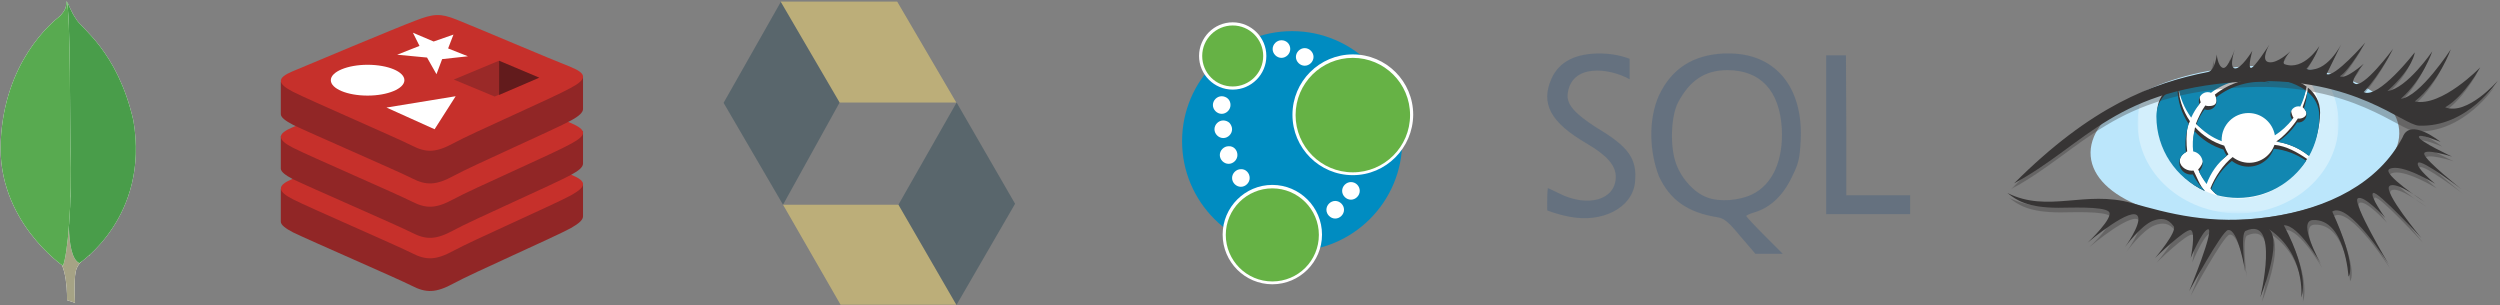 <?xml version="1.0" encoding="UTF-8"?>
<svg width="795px" height="97px" viewBox="0 0 795 97" version="1.1" xmlns="http://www.w3.org/2000/svg" xmlns:xlink="http://www.w3.org/1999/xlink">
    <rect x="0" y="0" width="795" height="97" fill="#808080" stroke="none"/>
    <!-- Generator: Sketch 50.2 (55047) - http://www.bohemiancoding.com/sketch -->
    <title>fastconfiguration</title>
    <desc>Created with Sketch.</desc>
    <defs>
        <polygon id="path-1" points="0.006 45.57 63.94 45.57 63.94 0.546 0.006 0.546"></polygon>
        <polygon id="path-3" points="0.292 45.033 154.1 45.033 154.1 0.268 0.292 0.268"></polygon>
        <polygon id="path-5" points="0.376 54.053 144.755 54.053 144.755 0.598 0.376 0.598"></polygon>
    </defs>
    <g id="Page-1" stroke="none" stroke-width="1" fill="none" fill-rule="evenodd">
        <g id="fastconfiguration">
            <g id="Group" fill-rule="nonzero">
                <path d="M23.865,96.307 L21.325,95.46 C21.325,95.46 21.633,82.45 16.937,81.526 C13.857,77.908 17.398,-71.826 28.638,81.064 C28.638,81.064 24.789,82.989 24.096,86.299 C23.403,89.456 23.865,96.307 23.865,96.307 Z" id="Shape" fill="#FFFFFF"></path>
                <path d="M23.865,96.307 L21.325,95.46 C21.325,95.46 21.633,82.45 16.937,81.526 C13.857,77.908 17.398,-71.826 28.638,81.064 C28.638,81.064 24.789,82.989 24.096,86.299 C23.403,89.456 23.865,96.307 23.865,96.307 Z" id="Shape_1_" fill="#A6A385"></path>
                <path d="M25.251,83.682 C25.251,83.682 47.653,68.978 42.418,38.338 C37.337,16.09 25.482,8.776 24.173,6.005 C22.71,4.003 21.402,0.539 21.402,0.539 L22.325,62.434 C22.248,62.511 20.324,81.449 25.251,83.682" id="Shape_2_" fill="#FFFFFF"></path>
                <path d="M25.251,83.682 C25.251,83.682 47.653,68.978 42.418,38.338 C37.337,16.09 25.482,8.776 24.173,6.005 C22.71,4.003 21.402,0.539 21.402,0.539 L22.325,62.434 C22.248,62.511 20.324,81.449 25.251,83.682" id="Shape_3_" fill="#499D4A"></path>
                <path d="M20.016,84.529 C20.016,84.529 -1.001,70.21 0.231,44.959 C1.386,19.708 16.244,7.313 19.092,5.081 C20.94,3.079 21.017,2.31 21.171,0.308 C22.479,3.079 22.248,42.264 22.402,46.883 C23.018,64.667 21.479,81.141 20.016,84.529 Z" id="Shape_4_" fill="#FFFFFF"></path>
                <path d="M20.016,84.529 C20.016,84.529 -1.001,70.21 0.231,44.959 C1.386,19.708 16.244,7.313 19.092,5.081 C20.94,3.079 21.017,2.31 21.171,0.308 C22.479,3.079 22.248,42.264 22.402,46.883 C23.018,64.667 21.479,81.141 20.016,84.529 Z" id="Shape_5_" fill="#58AA50"></path>
            </g>
            <g id="Group" transform="translate(89, 4)" fill-rule="nonzero">
                <path d="M92.6,68.5 C87.5,71.3 60.9,83 55.3,86.1 C49.6,89.2 46.5,89.2 42,86.9 C37.5,84.6 9.3,72.4 4.2,69.9 C1.7,68.6 0.3,67.5 0.3,66.5 L0.3,56.1 C0.3,56.1 37.1,47.6 43,45.3 C48.9,43 51,42.9 56.1,44.9 C61.2,46.9 91.4,52.7 96.4,54.6 L96.4,64.8 C96.4,65.9 95.2,67 92.6,68.5" id="Shape_6_" fill="#912626"></path>
                <path d="M92.6,58.1 C87.5,60.9 60.9,72.6 55.3,75.7 C49.6,78.8 46.5,78.8 42,76.5 C37.5,74.2 9.3,62 4.2,59.4 C-0.9,56.8 -1,55 4,52.9 C9,50.8 37.1,39 43,36.8 C48.9,34.5 51,34.4 56.1,36.4 C61.2,38.4 87.5,49.6 92.5,51.5 C97.6,53.6 97.8,55.2 92.6,58.1" id="Shape_7_" fill="#C6302B"></path>
                <path d="M92.6,51.6 C87.5,54.4 60.9,66.1 55.3,69.2 C49.6,72.3 46.5,72.3 42,70 C37.5,67.7 9.3,55.5 4.2,53 C1.7,51.7 0.3,50.6 0.3,49.6 L0.3,39.3 C0.3,39.3 37.1,30.8 43,28.5 C48.9,26.2 51,26.1 56.1,28.1 C61.2,30.1 91.4,35.9 96.4,37.8 L96.4,48 C96.4,49.1 95.2,50.2 92.6,51.6" id="Shape_8_" fill="#912626"></path>
                <path d="M92.6,41.7 C87.5,44.6 60.9,56.2 55.3,59.3 C49.6,62.4 46.5,62.4 42,60.1 C37.5,57.8 9.3,45.6 4.2,43 C-0.9,40.4 -1,38.6 4,36.5 C9,34.4 37.1,22.6 43,20.4 C48.9,18.1 51,18 56.1,20 C61.2,22 87.5,33.2 92.5,35.1 C97.6,37.3 97.8,38.9 92.6,41.7" id="Shape_9_" fill="#C6302B"></path>
                <path d="M92.6,34.3 C87.5,37.1 60.9,48.8 55.3,51.9 C49.6,55 46.5,55 42,52.7 C37.5,50.4 9.3,38.2 4.2,35.7 C1.7,34.4 0.3,33.3 0.3,32.3 L0.3,22 C0.3,22 37.1,13.5 43,11.2 C48.9,8.9 51,8.8 56.1,10.8 C61.2,12.8 91.4,18.6 96.4,20.5 L96.4,30.7 C96.4,31.7 95.2,32.9 92.6,34.3" id="Shape_10_" fill="#912626"></path>
                <path d="M92.6,23.9 C87.5,26.8 60.9,38.4 55.3,41.5 C49.6,44.6 46.5,44.6 42,42.3 C37.5,40 9.3,27.8 4.2,25.2 C-0.9,22.6 -1,20.8 4,18.7 C9,16.6 37.1,4.8 43,2.6 C48.9,0.3 51,0.2 56.1,2.2 C61.2,4.2 87.5,15.4 92.5,17.3 C97.6,19.4 97.8,21.1 92.6,23.9" id="Shape_11_" fill="#C6302B"></path>
                <path d="M59.8,13.9 L51.6,14.8 L49.8,19.6 L46.8,14.3 L37.3,13.4 L44.4,10.6 L42.3,6.4 L48.9,9.2 L55.2,7 L53.5,11.4 L59.8,13.9 M49.2,37.1 L33.9,30.2 L55.9,26.6 L49.2,37.1 M27.9,16.6 C34.4,16.6 39.6,18.8 39.6,21.5 C39.6,24.2 34.3,26.4 27.9,26.4 C21.4,26.4 16.2,24.2 16.2,21.5 C16.2,18.8 21.5,16.6 27.9,16.6" id="Shape_12_" fill="#FFFFFF"></path>
                <polyline id="Shape_13_" fill="#621B1C" points="69.7 15.3 82.5 20.7 69.7 26.2 69.7 15.3"></polyline>
                <polyline id="Shape_14_" fill="#9A2928" points="55.3 21.3 69.7 15.3 69.7 26.1 68.3 26.7 55.3 21.3"></polyline>
            </g>
            <path d="M548.116,17.003 C538.216,17.503 531.516,21.903 527.516,30.403 C524.116,38.103 524.516,48.203 527.516,56.003 C531.016,63.603 536.716,67.603 546.216,69.103 C548.216,69.403 549.616,70.503 553.416,75.103 L558.216,80.703 L566.916,80.703 L561.116,74.903 C557.916,71.703 555.316,68.903 555.316,68.703 C555.316,68.503 556.516,67.903 558.016,67.503 C562.916,66.003 566.916,62.303 569.716,56.503 C572.016,51.903 572.316,50.403 572.616,44.703 C573.516,27.603 564.416,16.803 549.416,17.003 C549.116,17.003 548.616,17.003 548.116,17.003 Z M557.216,61.803 C553.016,63.803 546.916,64.303 542.916,62.803 C538.816,61.303 534.816,57.003 533.016,52.103 C531.016,46.803 531.316,37.003 533.616,32.603 C537.316,25.603 542.116,22.303 549.316,22.303 C559.816,22.303 565.916,28.803 566.616,40.903 C567.116,51.003 563.716,58.603 557.216,61.803 Z M498.516,29.903 C499.616,20.203 511.616,21.503 518.216,25.203 L518.216,18.703 C518.216,18.703 514.516,17.103 509.216,17.003 C501.116,16.903 495.916,19.503 493.416,24.903 C489.816,32.903 493.016,38.903 504.516,45.603 C511.016,49.403 513.816,52.603 513.816,56.203 C513.816,63.603 504.916,66.103 495.816,61.503 C493.916,60.603 492.316,59.803 492.216,59.803 C491.916,61.903 492.016,66.903 492.016,66.903 C492.016,66.903 494.816,68.103 499.016,68.903 C509.516,71.003 519.016,66.103 519.916,58.103 C520.716,50.603 518.016,46.703 507.716,40.603 C501.216,36.403 498.116,33.403 498.516,29.903 Z M587.016,17.603 L580.716,17.603 L580.716,68.103 L607.416,68.103 L607.416,62.103 L587.116,62.103 L587.116,40.403 L587.016,17.603 Z" id="Shape_15_" fill="#65717F" fill-rule="nonzero"></path>
            <g id="Group" transform="translate(375, 7)" fill-rule="nonzero">
                <path d="M70.9,37.9 C70.9,57.2 55.2,72.9 35.9,72.9 C16.6,72.9 0.9,57.2 0.9,37.9 C0.9,18.6 16.6,2.9 35.9,2.9 C55.2,2.9 70.9,18.6 70.9,37.9" id="Shape_16_" fill="#008CC1"></path>
                <path d="M16.3,26.4 C16.3,27.9 15,29.2 13.5,29.2 C12,29.2 10.7,27.9 10.7,26.4 C10.7,24.9 12,23.6 13.5,23.6 C14.2,23.6 15,23.9 15.5,24.4 C16.1,25 16.3,25.7 16.3,26.4 M16.8,34.1 C16.8,35.6 15.5,36.9 14,36.9 C12.5,36.9 11.2,35.6 11.2,34.1 C11.2,32.6 12.5,31.3 14,31.3 C14.7,31.3 15.5,31.6 16,32.1 C16.5,32.7 16.8,33.4 16.8,34.1 M18.5,42.3 C18.5,43.8 17.2,45.1 15.7,45.1 C14.2,45.1 12.9,43.8 12.9,42.3 C12.9,40.8 14.2,39.5 15.7,39.5 C17.3,39.4 18.5,40.7 18.5,42.3 M22.4,49.6 C22.4,51.1 21.1,52.4 19.6,52.4 C18.1,52.4 16.8,51.1 16.8,49.6 C16.8,48.1 18.1,46.8 19.6,46.8 C21.1,46.7 22.4,48 22.4,49.6 M52.4,59.7 C52.4,61.2 51.1,62.5 49.6,62.5 C48.1,62.5 46.8,61.2 46.8,59.7 C46.8,58.2 48.1,56.9 49.6,56.9 C51.1,56.9 52.4,58.2 52.4,59.7 M57.4,53.7 C57.4,55.2 56.1,56.5 54.6,56.5 C53.1,56.5 51.8,55.2 51.8,53.7 C51.8,52.2 53.1,50.9 54.6,50.9 C56.2,50.9 57.4,52.2 57.4,53.7 M42.7,11.1 C42.7,12.6 41.4,13.9 39.9,13.9 C38.4,13.9 37.1,12.6 37.1,11.1 C37.1,9.6 38.4,8.3 39.9,8.3 C41.4,8.3 42.7,9.6 42.7,11.1 M35.3,8.6 C35.3,10.1 34,11.4 32.5,11.4 C31,11.4 29.7,10.1 29.7,8.6 C29.7,7.1 31,5.8 32.5,5.8 C34.1,5.8 35.3,7 35.3,8.6" id="Shape_17_" fill="#FFFFFF"></path>
                <path d="M55.2,10.9 C65.5,10.9 73.9,19.3 73.9,29.6 C73.9,39.9 65.5,48.3 55.2,48.3 C44.9,48.3 36.5,39.9 36.5,29.6 C36.5,19.3 44.9,10.9 55.2,10.9" id="Shape_18_" fill="#66B245"></path>
                <path d="M55.2,48.7 C44.6,48.7 36,40.1 36,29.5 C36,18.9 44.6,10.3 55.2,10.3 C65.8,10.3 74.4,18.9 74.4,29.5 C74.3,40.1 65.7,48.7 55.2,48.7 Z M55.2,11.4 C45.2,11.4 37,19.5 37,29.6 C37,39.6 45.1,47.8 55.2,47.8 C65.2,47.8 73.4,39.7 73.4,29.6 C73.4,19.5 65.2,11.4 55.2,11.4 Z" id="Shape_19_" fill="#FFFFFF"></path>
                <path d="M29.6,52.4 C38,52.4 44.9,59.2 44.9,67.7 C44.9,76.1 38.1,83 29.6,83 C21.2,83 14.3,76.2 14.3,67.7 C14.3,59.2 21.2,52.4 29.6,52.4" id="Shape_20_" fill="#66B245"></path>
                <path d="M29.6,83.4 C20.9,83.4 13.8,76.3 13.8,67.6 C13.8,58.9 20.9,51.8 29.6,51.8 C38.3,51.8 45.4,58.9 45.4,67.6 C45.4,76.3 38.3,83.4 29.6,83.4 Z M29.6,52.9 C21.5,52.9 14.8,59.5 14.8,67.7 C14.8,75.8 21.4,82.5 29.6,82.5 C37.8,82.5 44.4,75.9 44.4,67.7 C44.4,59.5 37.7,52.9 29.6,52.9 Z" id="Shape_21_" fill="#FFFFFF"></path>
                <path d="M17,0.6 C22.6,0.6 27.2,5.2 27.2,10.8 C27.2,16.4 22.6,21 17,21 C11.4,21 6.8,16.4 6.8,10.8 C6.8,5.2 11.4,0.6 17,0.6" id="Shape_22_" fill="#66B245"></path>
                <path d="M17,21.5 C11.1,21.5 6.3,16.7 6.3,10.8 C6.3,4.9 11.1,0.1 17,0.1 C22.9,0.1 27.7,4.9 27.7,10.8 C27.7,16.7 22.9,21.5 17,21.5 Z M17,1.1 C11.7,1.1 7.3,5.4 7.3,10.8 C7.3,16.2 11.6,20.5 17,20.5 C22.3,20.5 26.7,16.2 26.7,10.8 C26.7,5.5 22.4,1.1 17,1.1 Z" id="Shape_23_" fill="#FFFFFF"></path>
            </g>
            <g id="Group" transform="translate(230, 0)" fill-rule="nonzero">
                <path d="M55.7,65.1 L55.4,66.1 L73.2,96.2 L74.2,96.9 L92.8,64.8 L74.2,32.6 L55.7,65.1 Z M18.3,0.6 L0.1,32.7 L19,65.1 L37,32.6 L37,31.3 L19.2,1.2 L18.3,0.6 Z" id="Shape_26_" fill="#59666C"></path>
                <path d="M18.3,0.6 L37,32.6 L74.1,32.6 L55.3,0.5 L18.3,0.5 L18.3,0.6 Z M19,65.1 L37.3,96.9 L74.1,96.9 L55.7,65.1 L19,65.1 Z" id="Shape_27_" fill="#BCAE79"></path>
            </g>
            <g id="Casandra" transform="translate(716.235, 54.936) scale(-1, 1) rotate(-180) translate(-716.235, -54.936) translate(637.449, 12.936)">
                <g id="g2828" transform="translate(26.069, 26.069)" fill="#BBE6FB" fill-rule="nonzero">
                    <g id="g2830-Clipped" transform="translate(-0, 0)">
                        <g id="g2830" transform="translate(0.29, 0.29)">
                            <g id="g2836" transform="translate(0.636, 0.35)">
                                <path d="M98.483,28.966 C99.63,15.604 78.602,2.886 51.516,0.563 C24.43,-1.761 1.543,7.189 0.398,20.55 C-0.749,33.914 20.279,46.631 47.364,48.955 C74.45,51.278 97.337,42.329 98.483,28.966" id="path2838"></path>
                            </g>
                        </g>
                    </g>
                </g>
                <g id="g2840" transform="translate(42.29, 28.386)">
                    <g id="g2842-Clipped" transform="translate(-0, 0)">
                        <g id="g2842" transform="translate(-0, 0.145)">
                            <g id="g2848">
                                <g id="g2856">
                                    <g id="g2858-Clipped">
                                        <mask id="mask-2" fill="white">
                                            <use xlink:href="#path-1"></use>
                                        </mask>
                                        <g id="path2854"></g>
                                        <g id="g2858" opacity="0.35" mask="url(#mask-2)">
                                            <g transform="translate(-0.724, -0.724)" id="g2860">
                                                <g transform="translate(0.278, 0.669)">
                                                    <path d="M33.31,45.621 C22.978,45.789 10.888,41.686 1.892,37.845 C0.956,35.147 0.452,32.277 0.452,29.302 C0.452,13.452 14.764,0.602 32.419,0.602 C50.074,0.602 64.386,13.452 64.386,29.302 C64.386,34.318 62.949,39.031 60.43,43.134 C53.233,44.253 43.334,45.458 33.31,45.621" id="path2862" fill="#FFFFFF" fill-rule="nonzero"></path>
                                                </g>
                                            </g>
                                        </g>
                                    </g>
                                </g>
                            </g>
                        </g>
                    </g>
                </g>
                <g id="g2864" transform="translate(48.083, 32.441)" fill="#FFFFFF" fill-rule="nonzero">
                    <g id="g2866-Clipped" transform="translate(-0, 0)">
                        <g id="g2866" transform="translate(-0, 0.434)">
                            <g id="g2872" transform="translate(0.111, 0.672)">
                                <path d="M26.069,40.552 C20.349,40.901 10.49,37.917 2.269,34.94 C1.02,31.992 0.326,28.766 0.326,25.38 C0.326,11.493 12.917,0.235 26.237,0.235 C39.469,0.235 51.176,11.511 52.148,25.38 C52.464,29.897 50.909,34.153 48.75,37.822 C40.227,39.323 31.182,40.24 26.069,40.552" id="path2874"></path>
                            </g>
                        </g>
                    </g>
                </g>
                <g id="g2876" transform="translate(48.083, 34.179)" fill="#373535" fill-rule="nonzero">
                    <g id="g2878-Clipped" transform="translate(-0, 0)">
                        <g id="g2878" transform="translate(-0, 0.145)">
                            <g id="g2884" transform="translate(7.156, 18.462)">
                                <path d="M4.345,7.966 C5.047,9.52 6.11,10.281 7.139,11.583 C7.025,11.892 6.774,12.901 6.774,13.25 C6.774,14.812 8.041,16.079 9.603,16.079 C9.971,16.079 10.323,16.006 10.646,15.877 C15.327,19.445 21.49,21.001 27.684,19.616 C28.249,19.489 28.804,19.334 29.349,19.165 C23.227,20.014 16.328,17.846 11.635,14.058 C11.778,13.72 12.176,12.753 12.176,12.364 C12.176,10.802 11.165,10.422 9.603,10.422 C9.248,10.422 8.909,10.49 8.596,10.609 C7.535,9.186 6.236,6.474 5.6,4.779 C8.196,2.457 10.541,1.616 13.596,0.474 C13.588,0.619 13.701,0.754 13.701,0.902 C13.701,5.611 17.847,9.438 22.557,9.438 C26.777,9.438 30.272,6.37 30.954,2.343 C33.06,3.683 35.096,4.71 36.648,6.695 C36.286,7.137 35.896,8.388 35.896,9.003 C35.896,10.42 37.045,11.57 38.463,11.57 C38.663,11.57 38.856,11.541 39.043,11.497 C39.831,13.116 40.426,14.833 40.806,16.602 C33.441,22.054 19.193,21.311 19.193,21.311 C19.193,21.311 7.854,21.902 0.178,18.161 C0.69,14.46 2.167,10.942 4.345,7.966" id="path2886"></path>
                            </g>
                            <g id="g2888" transform="translate(38.011, 12.62)">
                                <path d="M8.69,15.931 C9.21,15.462 9.494,15.05 9.718,14.649 C10.407,13.41 9.025,12.277 7.608,12.277 C7.464,12.277 7.325,12.297 7.186,12.32 C5.59,9.824 2.793,6.624 0.308,5.014 C4.118,4.39 7.711,2.864 10.57,0.506 C12.651,4.236 14.248,9.622 14.248,14.197 C14.248,17.68 12.711,20.232 10.39,22.105 C10.268,20.24 9.273,17.631 8.69,15.931" id="path2890"></path>
                            </g>
                            <g id="g2892" transform="translate(11.43, 4.926)">
                                <path d="M4.345,0 C5.614,3.506 8.737,6.222 11.69,8.611 C11.258,9.203 10.61,10.668 10.34,11.362 C6.737,12.457 3.55,14.508 1.078,17.223 C1.059,17.144 1.037,17.067 1.018,16.988 C0.553,14.902 0.467,12.811 0.699,10.772 C2.424,10.451 3.729,8.939 3.729,7.121 C3.729,6.043 2.784,4.48 2.051,3.8 C2.848,2.08 3.392,1.25 4.345,0" id="path2894"></path>
                            </g>
                            <g id="g2896" transform="translate(0.344, 1.259)">
                                <path d="M15.207,0.724 C13.693,2.23 12.646,5.233 11.663,7.118 C11.479,7.09 11.291,7.07 11.098,7.07 C9.044,7.07 6.893,8.794 7.38,10.788 C7.649,11.892 8.411,12.614 9.651,13.216 C9.369,15.502 9.292,18.788 9.823,21.165 C9.975,21.845 10.297,22.164 10.511,22.811 C8.245,26.127 6.781,30.479 6.781,34.797 C6.781,34.955 6.789,35.111 6.792,35.267 C2.963,33.347 0.092,30.321 0.092,25.558 C0.092,15.024 6.16,4.69 15.187,0.639 C15.194,0.667 15.2,0.696 15.207,0.724" id="path2898"></path>
                            </g>
                            <g id="g2900" transform="translate(16.75, 0.616)">
                                <path d="M21,15.931 C19.833,12.613 16.679,10.23 12.962,10.23 C10.974,10.23 9.149,10.916 7.7,12.055 C4.711,9.728 2,5.64 0.622,2.093 C1.24,1.427 1.671,0.88 2.365,0.29 C4.456,-0.255 7.335,0.29 9.598,0.29 C18.7,0.29 26.762,4.339 31.384,11.44 C28.311,13.568 24.686,15.594 21,15.931" id="path2902"></path>
                            </g>
                        </g>
                    </g>
                </g>
                <g id="g2904" transform="translate(46.924, 33.6)" fill="#1287B1" fill-rule="nonzero">
                    <g id="g2906-Clipped" transform="translate(-0, 0)">
                        <g id="g2906" transform="translate(0.434, 0)">
                            <g id="g2912" transform="translate(7.647, 17.955)">
                                <path d="M4.345,7.966 C5.047,9.52 5.926,10.958 6.955,12.26 C6.841,12.568 6.774,12.901 6.774,13.25 C6.774,14.812 8.041,16.079 9.603,16.079 C9.971,16.079 10.323,16.006 10.646,15.877 C15.327,19.445 21.49,21.001 27.684,19.616 C28.249,19.489 28.804,19.334 29.349,19.165 C23.227,20.014 16.903,18.137 12.21,14.349 C12.353,14.011 12.431,13.639 12.431,13.25 C12.431,11.688 11.165,10.422 9.603,10.422 C9.248,10.422 8.909,10.49 8.596,10.609 C7.535,9.186 6.669,7.613 6.033,5.917 C8.262,3.515 10.997,1.616 14.053,0.474 C14.045,0.619 14.03,0.763 14.03,0.912 C14.03,5.621 17.847,9.438 22.557,9.438 C26.777,9.438 30.272,6.37 30.954,2.343 C33.06,3.683 34.931,5.404 36.482,7.389 C36.12,7.831 35.896,8.388 35.896,9.003 C35.896,10.42 37.045,11.57 38.463,11.57 C38.663,11.57 38.856,11.541 39.043,11.497 C39.831,13.116 40.426,14.833 40.806,16.602 C33.441,22.054 19.193,21.311 19.193,21.311 C19.193,21.311 7.854,21.902 0.178,18.161 C0.69,14.46 2.167,10.942 4.345,7.966" id="path2914"></path>
                            </g>
                            <g id="g2916" transform="translate(39.132, 13.649)">
                                <path d="M8.69,15.207 C9.21,14.738 9.544,14.065 9.544,13.309 C9.544,11.892 8.394,10.742 6.977,10.742 C6.833,10.742 6.694,10.761 6.556,10.785 C4.959,8.289 2.843,6.162 0.358,4.551 C4.031,3.977 7.488,2.419 10.346,0.061 C12.428,3.791 13.617,8.087 13.617,12.662 C13.617,16.145 12.08,18.697 9.759,20.57 C9.638,18.704 9.273,16.906 8.69,15.207" id="path2918"></path>
                            </g>
                            <g id="g2920" transform="translate(11.822, 4.808)">
                                <path d="M5.069,0 C6.338,3.506 8.544,6.651 11.498,9.04 C11.066,9.632 10.709,10.279 10.439,10.973 C6.836,12.068 3.649,14.119 1.177,16.834 C1.159,16.755 1.135,16.678 1.117,16.599 C0.651,14.513 0.566,12.423 0.798,10.383 C2.522,10.062 3.829,8.551 3.829,6.732 C3.829,5.654 3.366,4.684 2.632,4.004 C3.298,2.594 4.116,1.25 5.069,0" id="path2922"></path>
                            </g>
                            <g id="g2924" transform="translate(0.334, 2.026)">
                                <path d="M15.931,0.724 C14.417,2.23 13.146,3.959 12.164,5.844 C11.979,5.816 11.791,5.797 11.599,5.797 C9.546,5.797 7.881,7.462 7.881,9.514 C7.881,10.986 8.738,12.255 9.979,12.857 C9.697,15.142 9.793,17.515 10.324,19.891 C10.476,20.571 10.661,21.234 10.875,21.882 C8.609,25.197 7.282,29.205 7.282,33.523 C7.282,33.681 7.289,33.837 7.293,33.992 C3.464,32.073 0.592,29.047 0.592,24.285 C0.592,13.749 6.884,4.69 15.911,0.639 C15.918,0.667 15.924,0.696 15.931,0.724" id="path2926"></path>
                            </g>
                            <g id="g2928" transform="translate(17.965, 0.109)">
                                <path d="M20.276,15.931 C19.109,12.613 15.955,10.23 12.238,10.23 C10.249,10.23 8.425,10.916 6.976,12.055 C3.987,9.728 1.731,6.556 0.354,3.008 C0.972,2.343 1.632,1.715 2.326,1.126 C4.417,0.581 6.611,0.29 8.874,0.29 C17.976,0.29 25.978,4.989 30.601,12.089 C27.527,14.218 23.962,15.594 20.276,15.931" id="path2930"></path>
                            </g>
                        </g>
                    </g>
                </g>
                <g id="g2956" transform="translate(1.738, 36.497)">
                    <g id="g2958-Clipped" transform="translate(-0, 0)">
                        <g id="g2958" transform="translate(-0, 0)">
                            <g id="g2964">
                                <g id="g2972">
                                    <g id="g2974-Clipped">
                                        <mask id="mask-4" fill="white">
                                            <use xlink:href="#path-3"></use>
                                        </mask>
                                        <g id="path2970"></g>
                                        <g id="g2974" opacity="0.35" mask="url(#mask-4)" fill="#373535" fill-rule="nonzero">
                                            <g id="g2976" transform="translate(0.292, 0.268)">
                                                <path d="M0,0 C24.432,24.432 43.946,31.974 61.655,35.418 C63.999,35.873 64.442,40.993 64.442,40.993 C64.442,40.993 64.77,37.222 66.41,36.73 C68.049,36.238 70.181,42.634 70.181,42.634 C70.181,42.634 68.213,36.894 70.181,36.566 C72.149,36.238 75.756,42.141 75.756,42.141 C75.756,42.141 74.281,37.058 75.265,36.73 C76.247,36.402 81.166,44.109 81.166,44.109 C81.166,44.109 78.215,39.026 81.003,38.534 C83.791,38.042 87.858,42.003 87.858,42.003 C87.858,42.003 84.66,38.379 86.086,37.878 C92.153,35.746 97.063,43.631 97.063,43.631 C97.063,43.631 95.925,40.174 92.974,36.402 C99.368,34.763 104.117,44.396 104.117,44.396 L99.368,34.763 C101.828,33.45 111.667,44.765 111.667,44.765 C111.667,44.765 106.584,35.91 103.632,34.107 C105.272,32.795 111.175,38.042 111.175,38.042 C111.175,38.042 106.419,32.139 108.223,31.811 C110.847,29.68 120.52,42.797 120.52,42.797 C120.52,42.797 116.75,35.091 111.175,29.023 C115.835,26.692 127.408,41.65 127.408,41.65 C127.408,41.65 127.08,36.894 118.717,29.351 C124.949,30.171 132.984,41.978 132.984,41.978 C132.984,41.978 130.032,33.123 122.98,26.892 C129.099,27.529 138.885,42.634 138.885,42.634 C138.885,42.634 135.115,32.139 127.408,26.072 C135.935,24.186 148.233,36.894 148.233,36.894 C148.233,36.894 143.396,27.875 137.082,24.186 C144.134,21.481 153.808,32.631 153.808,32.631 C153.808,32.631 144.134,17.709 128.721,18.365 C123.663,18.58 108.366,33.708 75.592,32.467 C32.303,30.827 23.121,12.462 0,0" id="path2978"></path>
                                            </g>
                                        </g>
                                    </g>
                                </g>
                            </g>
                            <g id="g2980" transform="translate(1.293, 2.124)" fill="#373535" fill-rule="nonzero">
                                <path d="M0,0 C24.432,24.432 43.945,31.974 61.655,35.418 C63.999,35.873 64.442,40.993 64.442,40.993 C64.442,40.993 64.769,37.221 66.41,36.73 C68.049,36.238 70.181,42.632 70.181,42.632 C70.181,42.632 68.213,36.893 70.181,36.565 C72.149,36.238 75.756,42.14 75.756,42.14 C75.756,42.14 74.281,37.058 75.263,36.73 C76.247,36.402 81.166,44.109 81.166,44.109 C81.166,44.109 78.215,39.025 81.003,38.534 C83.79,38.041 87.858,42.002 87.858,42.002 C87.858,42.002 84.66,38.378 86.086,37.877 C92.153,35.746 97.061,43.631 97.061,43.631 C97.061,43.631 95.924,40.173 92.974,36.402 C99.368,34.762 104.117,44.396 104.117,44.396 L99.368,34.762 C101.828,33.45 111.666,44.763 111.666,44.763 C111.666,44.763 106.584,35.91 103.632,34.106 C105.272,32.794 111.175,38.041 111.175,38.041 C111.175,38.041 106.419,32.138 108.223,31.811 C110.847,29.678 120.52,42.797 120.52,42.797 C120.52,42.797 116.748,35.09 111.175,29.023 C115.835,26.691 127.408,41.649 127.408,41.649 C127.408,41.649 127.08,36.893 118.717,29.35 C124.949,30.17 132.984,41.977 132.984,41.977 C132.984,41.977 130.032,33.122 122.98,26.891 C129.099,27.527 138.885,42.632 138.885,42.632 C138.885,42.632 135.115,32.138 127.408,26.071 C135.935,24.185 148.233,36.893 148.233,36.893 C148.233,36.893 143.396,27.875 137.082,24.185 C144.134,21.48 153.808,32.63 153.808,32.63 C153.808,32.63 144.134,17.708 128.719,18.364 C123.663,18.58 108.366,33.708 75.591,32.466 C32.303,30.827 23.12,12.462 0,0" id="path2982"></path>
                            </g>
                        </g>
                    </g>
                </g>
                <g id="g2984" transform="translate(0, 0)">
                    <g id="g2986-Clipped" transform="translate(0, 0)">
                        <g id="g2986" transform="translate(0.29, 0.29)">
                            <g id="g2992" transform="translate(0.724, 0)">
                                <g id="g3000">
                                    <g id="g3002-Clipped">
                                        <mask id="mask-6" fill="white">
                                            <use xlink:href="#path-5"></use>
                                        </mask>
                                        <g id="path2998"></g>
                                        <g id="g3002" opacity="0.35" mask="url(#mask-6)" fill="#373535" fill-rule="nonzero">
                                            <g id="g3004" transform="translate(0.376, 0.493)">
                                                <path d="M0,33.31 C12.913,26.833 24.72,34.294 39.6,30.1 C50.913,26.911 64.688,22.98 83.38,25.686 C102.073,28.391 118.061,36.507 125.687,51.02 C128.065,57.496 137.738,49.543 137.738,49.543 C137.738,49.543 130.688,52.495 130.852,51.101 C131.016,49.708 141.428,44.87 141.428,44.87 C141.428,44.87 131.999,47.822 132.574,45.608 C133.148,43.395 144.379,34.54 144.379,34.54 C144.379,34.54 131.671,44.214 130.606,42.903 C129.54,41.591 136.017,36.261 136.017,36.261 C136.017,36.261 125.277,42.903 121.505,40.944 C118.792,39.537 132.656,30.44 132.656,30.44 C132.656,30.44 123.636,37.328 121.505,35.524 C119.373,33.719 131.671,18.962 131.671,18.962 C131.671,18.962 117.733,34.048 116.34,33.31 C114.945,32.572 120.192,25.357 120.192,25.357 C120.192,25.357 113.306,32.9 111.421,31.588 C109.535,30.276 121.259,10.682 121.259,10.682 C121.259,10.682 108.551,30.768 103.304,27.408 C111.544,9.329 108.469,6.746 108.469,6.746 C108.469,6.746 107.418,25.19 97.155,24.702 C91.989,24.456 99.614,10.928 99.614,10.928 C99.614,10.928 92.596,23.283 87.923,23.037 C96.536,6.736 93.466,0.106 93.466,0.106 C93.466,0.106 94.89,14.028 83.208,21.776 C87.634,17.841 80.43,0.106 80.43,0.106 C80.43,0.106 86.768,26.241 75.756,21.258 C74.016,20.472 75.633,8.222 75.633,8.222 C75.633,8.222 73.419,22.243 70.099,21.504 C68.164,21.075 57.801,2.073 57.801,2.073 C57.801,2.073 66.287,22.611 63.705,21.75 C61.823,21.122 58.293,12.649 58.293,12.649 C58.293,12.649 60.014,21.012 58.293,21.504 C56.572,21.996 46.978,12.649 46.978,12.649 C46.978,12.649 54.112,21.012 52.882,22.734 C51.018,25.343 48.833,25.466 46.241,24.456 C42.469,22.986 37.387,16.093 37.387,16.093 C37.387,16.093 42.453,23.072 41.567,25.686 C40.145,29.886 25.58,17.569 25.58,17.569 C25.58,17.569 34.189,25.686 32.221,27.408 C30.254,29.129 19.57,28.597 16.234,28.606 C6.396,28.637 2.986,30.945 0,33.31" id="path3006"></path>
                                            </g>
                                        </g>
                                    </g>
                                </g>
                            </g>
                            <g id="g3008" transform="translate(0.609, 1.968)" fill="#373535" fill-rule="nonzero">
                                <path d="M0,33.31 C12.913,26.833 24.719,34.294 39.599,30.1 C50.913,26.912 64.688,22.98 83.381,25.686 C102.074,28.391 118.061,36.508 125.686,51.019 C128.064,57.496 137.738,49.544 137.738,49.544 C137.738,49.544 130.687,52.495 130.852,51.101 C131.015,49.708 141.428,44.87 141.428,44.87 C141.428,44.87 131.999,47.821 132.573,45.608 C133.147,43.395 144.379,34.54 144.379,34.54 C144.379,34.54 131.671,44.215 130.606,42.902 C129.54,41.591 136.017,36.262 136.017,36.262 C136.017,36.262 125.276,42.902 121.505,40.945 C118.791,39.537 132.655,30.441 132.655,30.441 C132.655,30.441 123.636,37.328 121.505,35.524 C119.373,33.719 131.672,18.962 131.672,18.962 C131.672,18.962 117.733,34.048 116.339,33.31 C114.946,32.572 120.193,25.358 120.193,25.358 C120.193,25.358 113.305,32.9 111.42,31.588 C109.535,30.277 121.258,10.682 121.258,10.682 C121.258,10.682 108.55,30.769 103.303,27.407 C111.543,9.329 108.469,6.746 108.469,6.746 C108.469,6.746 107.417,25.19 97.154,24.701 C91.989,24.455 99.613,10.928 99.613,10.928 C99.613,10.928 92.596,23.284 87.923,23.038 C96.537,6.736 93.465,0.106 93.465,0.106 C93.465,0.106 94.89,14.029 83.207,21.776 C87.634,17.841 80.429,0.106 80.429,0.106 C80.429,0.106 86.768,26.241 75.756,21.258 C74.016,20.471 75.633,8.222 75.633,8.222 C75.633,8.222 73.418,22.242 70.099,21.504 C68.163,21.075 57.8,2.073 57.8,2.073 C57.8,2.073 66.286,22.611 63.704,21.749 C61.823,21.123 58.292,12.65 58.292,12.65 C58.292,12.65 60.014,21.012 58.292,21.504 C56.571,21.996 46.978,12.65 46.978,12.65 C46.978,12.65 54.112,21.012 52.881,22.734 C51.017,25.343 48.832,25.465 46.241,24.455 C42.468,22.986 37.386,16.093 37.386,16.093 C37.386,16.093 42.452,23.072 41.567,25.686 C40.145,29.885 25.58,17.569 25.58,17.569 C25.58,17.569 34.189,25.686 32.221,27.407 C30.253,29.129 19.569,28.596 16.233,28.606 C6.395,28.637 2.986,30.945 0,33.31" id="path3010"></path>
                            </g>
                        </g>
                    </g>
                </g>
            </g>
        </g>
    </g>
</svg>